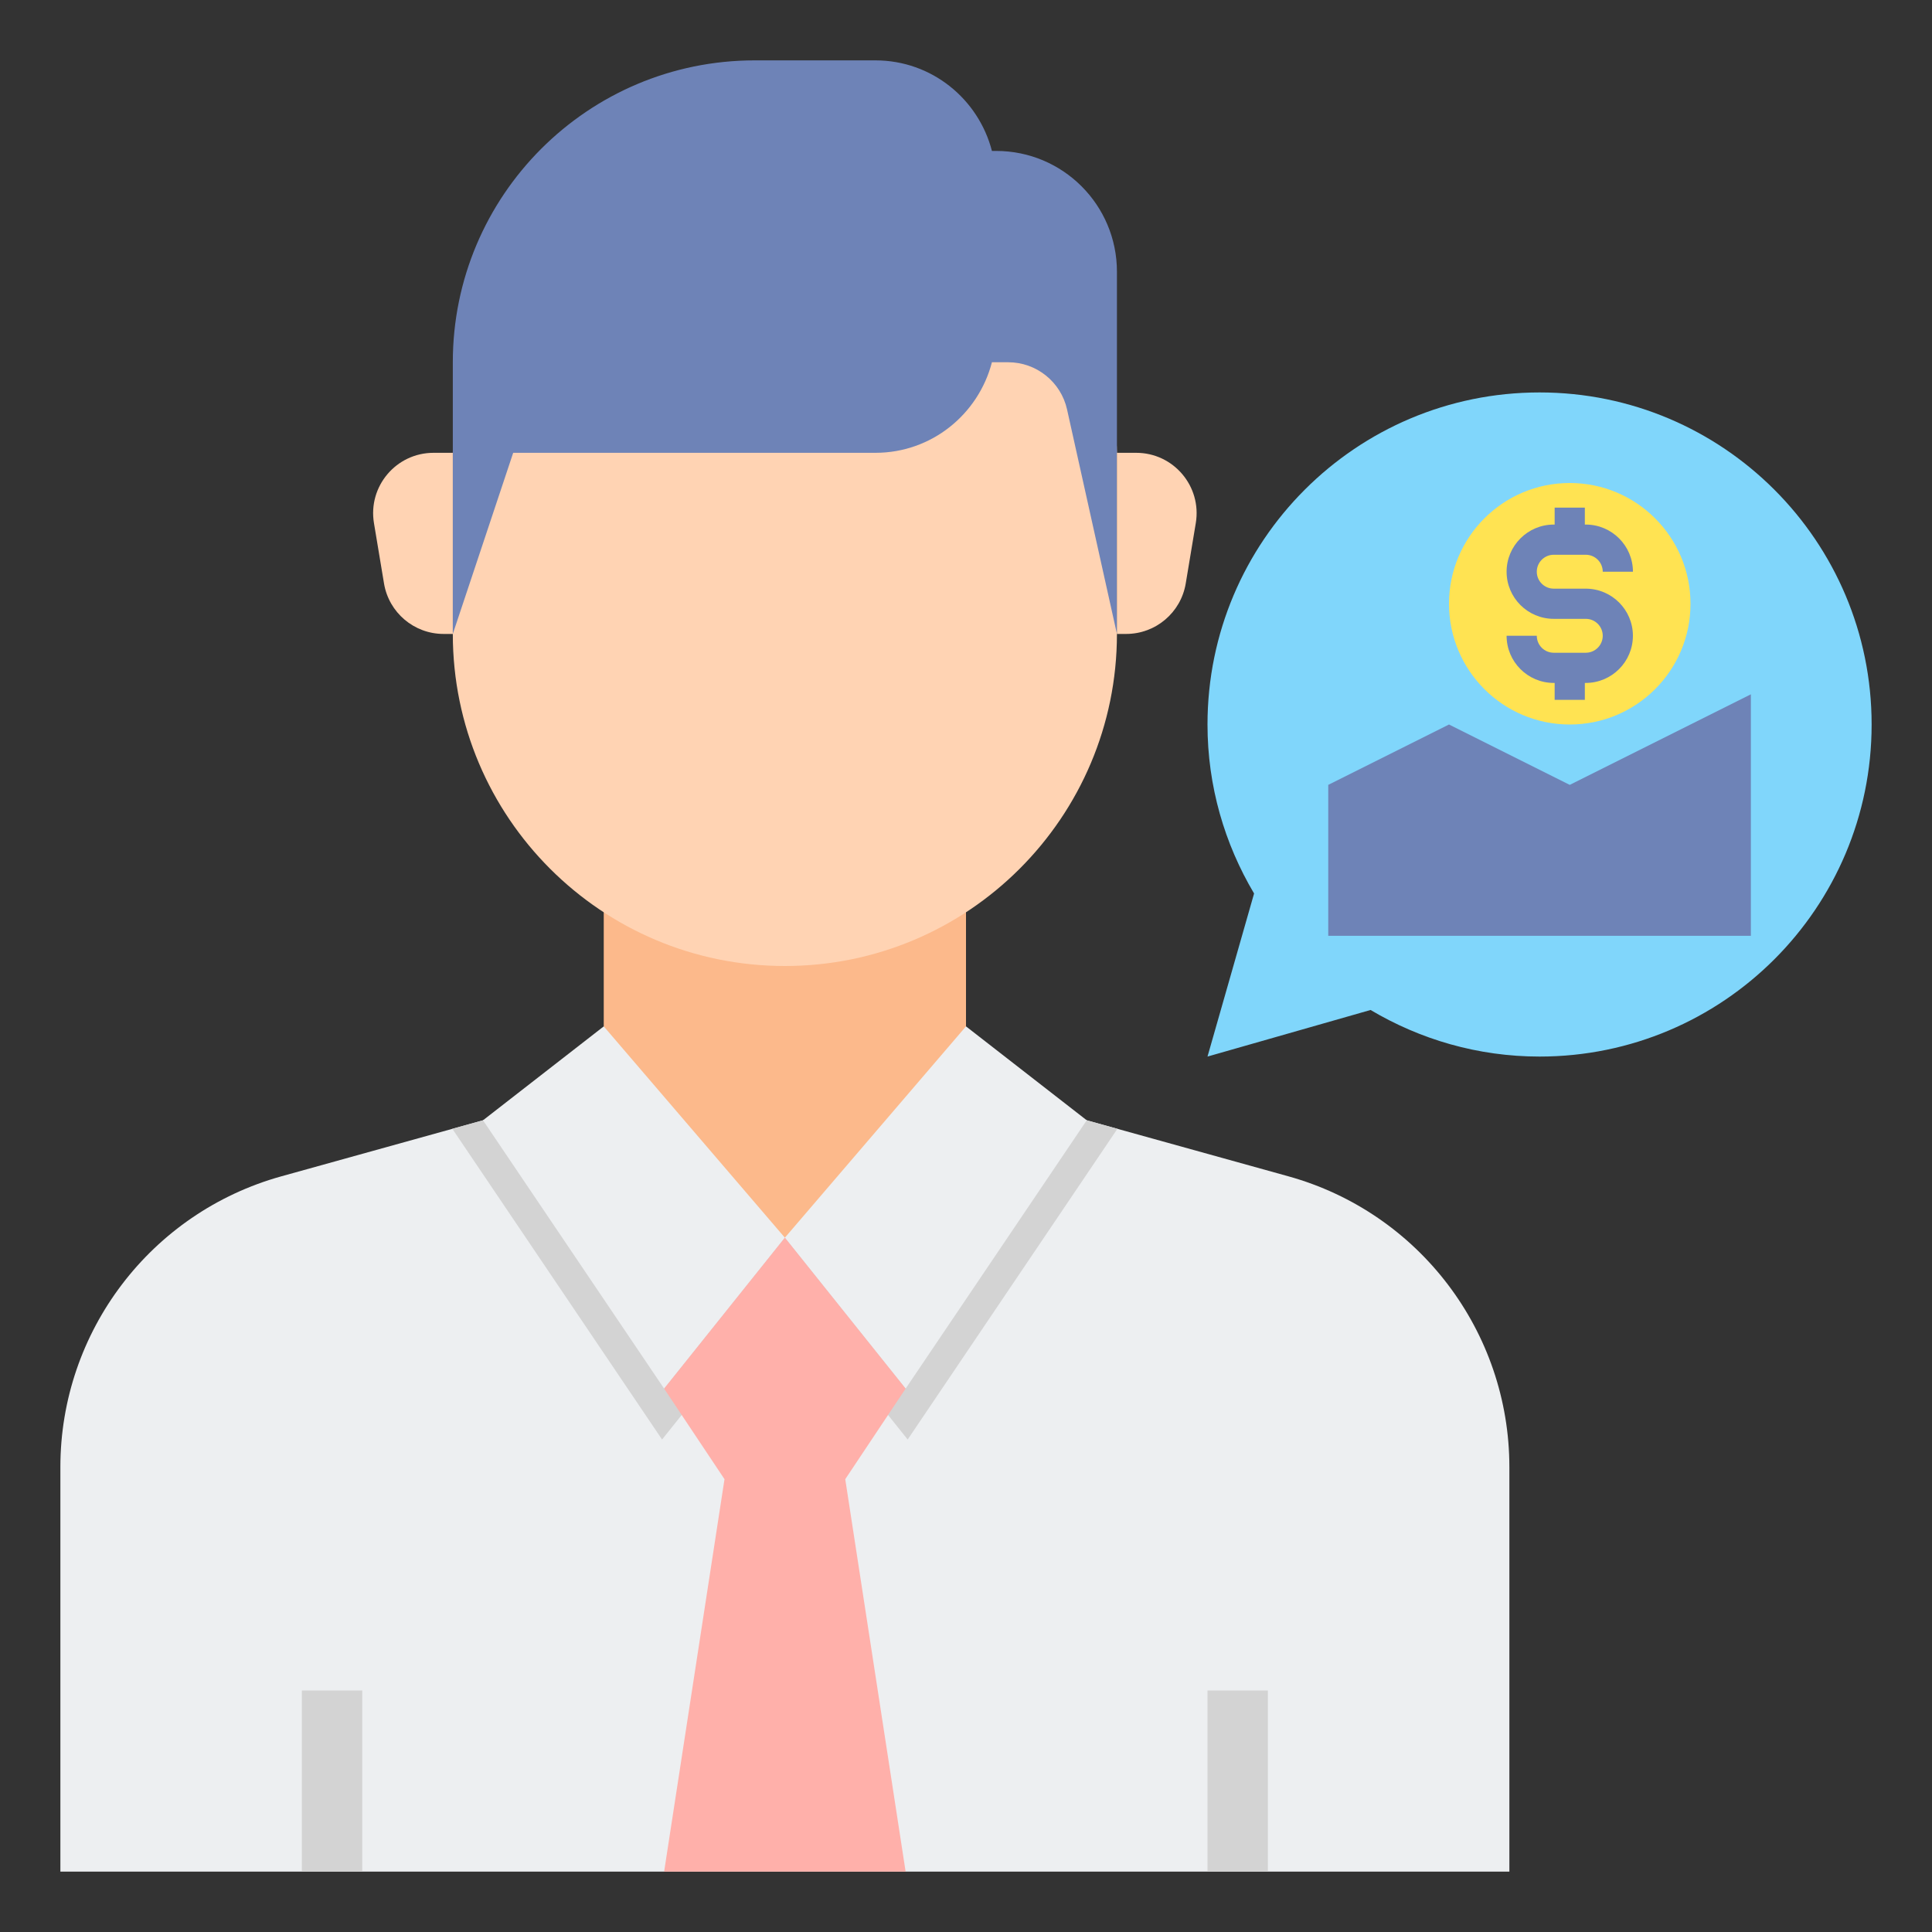 <?xml version="1.0" encoding="utf-8"?>
<!-- Generator: Adobe Illustrator 18.0.0, SVG Export Plug-In . SVG Version: 6.00 Build 0)  -->
<!DOCTYPE svg PUBLIC "-//W3C//DTD SVG 1.1//EN" "http://www.w3.org/Graphics/SVG/1.1/DTD/svg11.dtd">
<svg xmlns="http://www.w3.org/2000/svg" xmlns:xlink="http://www.w3.org/1999/xlink" version="1.1" id="Layer_2" x="0px" y="0px" viewBox="0 0 64 64" style="enable-background:new 0 0 64 64;" xml:space="preserve" width="512" height="512">
<rect x="0" y="0" width="64" height="64" fill="#333333" stroke="none"/>
<style type="text/css">
	.st0{fill:#EDEFF1;}
	.st1{fill:#D3D3D3;}
	.st2{fill:#98CA69;}
	.st3{fill:#80D6FB;}
	.st4{fill:#FFB0AA;}
	.st5{fill:#FFE352;}
	.st6{fill:#6E83B7;}
	.st7{fill:#466089;}
	.st8{fill:#FFD3B3;}
	.st9{fill:#FCB98B;}
	.st10{fill:#FFB236;}
	.st11{fill:#46BEE8;}
	.st12{fill:#E0E2FF;}
	.st13{fill:#8FA5D1;}
	.st14{fill:#75AA40;}
</style>
<g>
	<g>
		<g>
			<path class="st0" d="M42.676,38.966L32,36h-6h-6L9.324,38.966C4.995,40.168,2,44.109,2,48.601V62h24h24V48.601     C50,44.109,47.005,40.168,42.676,38.966z"/>
		</g>
	</g>
	<g>
		<polygon class="st1" points="37.016,37.393 32,36 20,36 14.984,37.393 21.932,47.686 26,42.6 30.068,47.686   "/>
	</g>
	<g>
		<rect x="10" y="56" class="st1" width="2" height="6"/>
	</g>
	<g>
		<rect x="40" y="56" class="st1" width="2" height="6"/>
	</g>
	<g>
		<polygon class="st9" points="32,29 32,36 26,41 20,36 20,29   "/>
	</g>
	<g>
		<path class="st8" d="M37,15v6c0,6.075-4.925,11-11,11h0h0c-6.075,0-11-4.925-11-11v-6c0-2.209,1.791-4,4-4h14    C35.209,11,37,12.791,37,15z"/>
	</g>
	<path class="st6" d="M33,5h-0.141C32.413,3.278,30.862,2,29,2h-4c-5.523,0-10,4.477-10,10v9l2-6h12c1.862,0,3.412-1.278,3.859-3   h0.537c0.937,0,1.749,0.651,1.952,1.566L37,21V9C37,6.791,35.209,5,33,5z"/>
	<g>
		<path class="st8" d="M37,15h0.639c1.236,0,2.176,1.11,1.973,2.329l-0.333,2C39.118,20.293,38.283,21,37.306,21H37V15z"/>
	</g>
	<g>
		<path class="st8" d="M15,15h-0.639c-1.236,0-2.176,1.11-1.973,2.329l0.333,2C12.882,20.293,13.717,21,14.694,21H15V15z"/>
	</g>
	<g>
		<polygon class="st0" points="20,34 16,37.111 22,46 26,41   "/>
	</g>
	<g>
		<polygon class="st0" points="32,34 36,37.111 30,46 26,41   "/>
	</g>
	<polygon class="st4" points="30,46 26,41 22,46 24,49 22,62 26,62 30,62 28,49  "/>
	<g>
		<path class="st3" d="M51,13c-6.075,0-11,4.925-11,11c0,2.047,0.569,3.957,1.543,5.598L40,35l5.402-1.543    C47.043,34.431,48.953,35,51,35c6.075,0,11-4.925,11-11S57.075,13,51,13z"/>
	</g>
	<g>
		<g>
			<polygon class="st6" points="58,23 52,26 48,24 44,26 44,31 58,31    "/>
		</g>
	</g>
	<g>
		<circle class="st5" cx="52" cy="20" r="4"/>
	</g>
	<path class="st6" d="M52.53,19.5H51.47c-0.31,0-0.562-0.251-0.562-0.561s0.252-0.562,0.562-0.562h1.061   c0.31,0,0.562,0.252,0.562,0.562h1c0-0.861-0.7-1.562-1.562-1.562H52.5v-0.561h-1v0.561h-0.03c-0.861,0-1.562,0.701-1.562,1.562   s0.7,1.561,1.562,1.561h1.061c0.31,0,0.562,0.251,0.562,0.561s-0.252,0.562-0.562,0.562H51.47c-0.31,0-0.562-0.252-0.562-0.562h-1   c0,0.861,0.7,1.562,1.562,1.562h0.03v0.561h1v-0.561h0.03c0.861,0,1.562-0.701,1.562-1.562S53.392,19.5,52.53,19.5z"/>
</g>
</svg>
